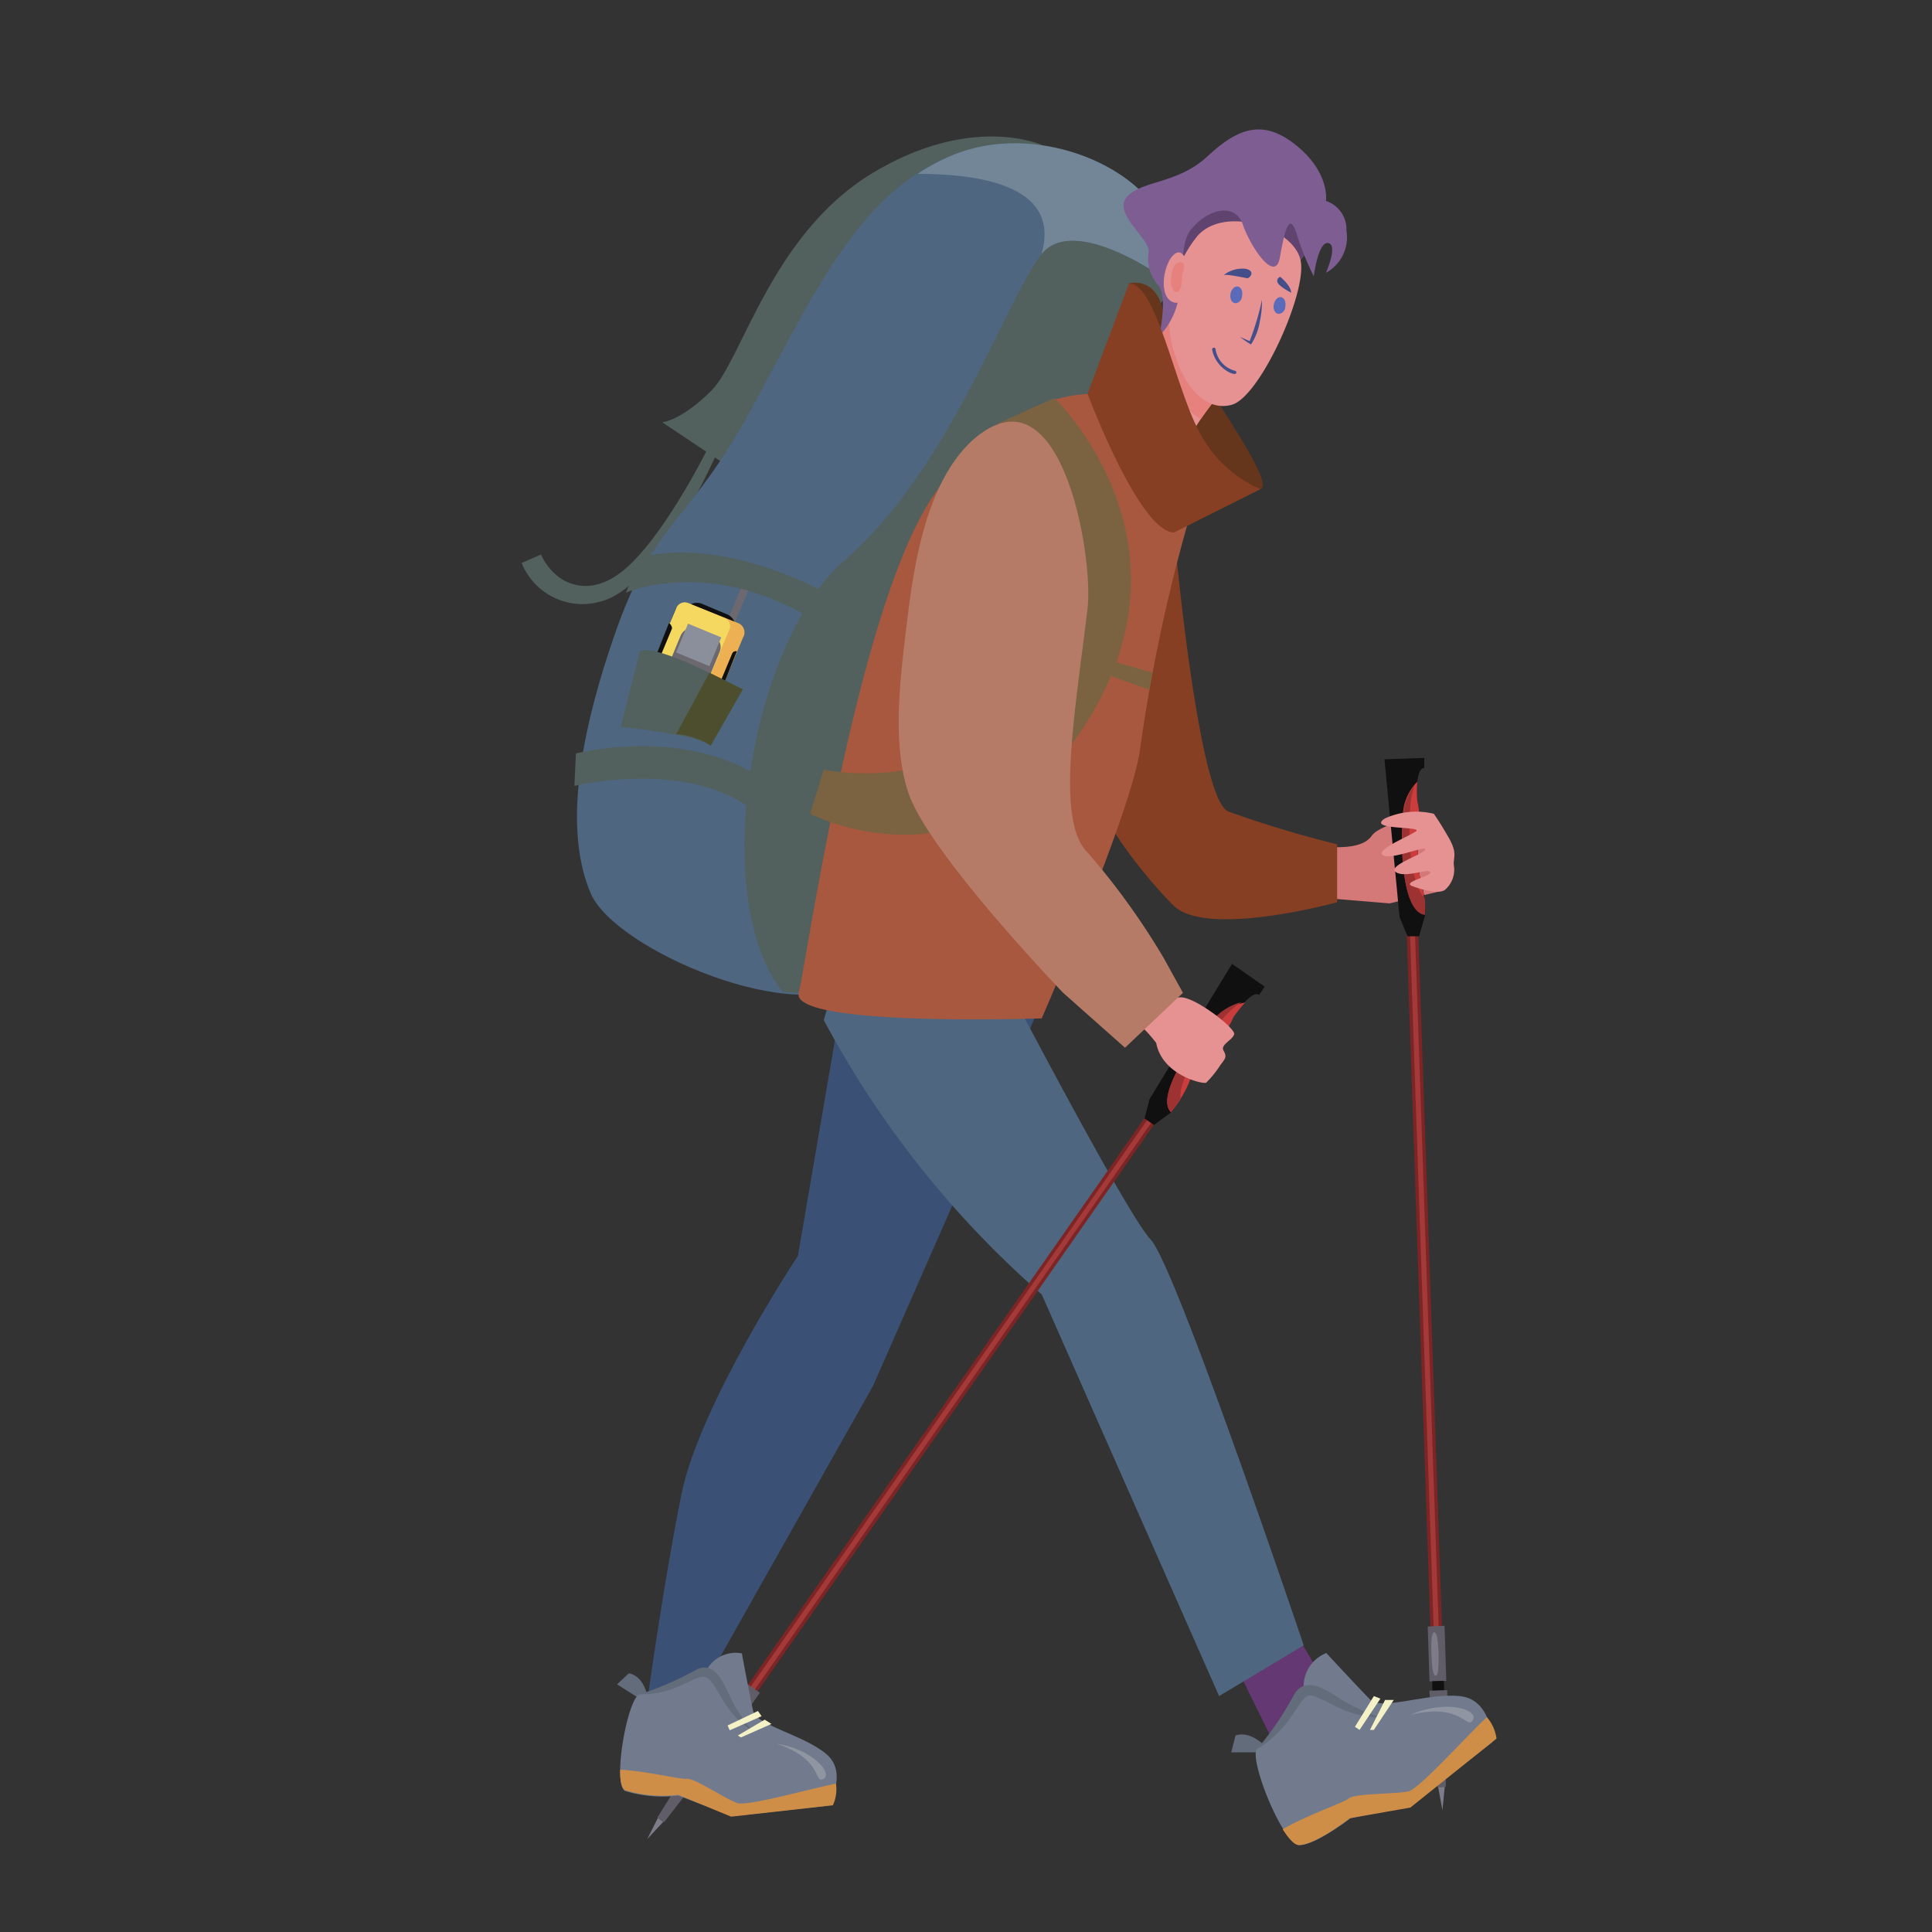 <svg id="Layer_1" data-name="Layer 1" xmlns="http://www.w3.org/2000/svg" viewBox="0 0 100 100"><rect x="0" y="0" width="100" height="100" fill="#333333" stroke="none"/><defs><style>.cls-1{fill:#52605e;}.cls-2{fill:#d57878;}.cls-3{fill:#7d2525;}.cls-4{fill:#a43939;}.cls-5{fill:#605d69;}.cls-6{fill:#101010;}.cls-7{fill:#7e7c88;}.cls-8{fill:#cb3d3d;}.cls-9{fill:#9c3232;}.cls-10{fill:#643873;}.cls-11{fill:#873f23;}.cls-12{fill:#3a5075;}.cls-13{fill:#4e667f;}.cls-14{fill:#728698;}.cls-15{fill:#a7583e;}.cls-16{fill:#65361b;}.cls-17{fill:#60446f;}.cls-18{fill:#e79292;}.cls-19{fill:#e6817e;}.cls-20{fill:#7e5e92;}.cls-21{fill:#444f8a;}.cls-22{fill:#5b6ab9;}.cls-23{fill:#7b6342;}.cls-24{fill:#b67b66;}.cls-25{fill:#636c7b;}.cls-26{fill:#717b8d;}.cls-27{fill:#f4f1c6;}.cls-28{fill:#cf8e48;}.cls-29{fill:#8f96a2;}.cls-30{fill:#6c6870;}.cls-31{fill:#edb052;}.cls-32{fill:#f4d85f;}.cls-33{fill:#8b8f9b;}.cls-34{fill:#4c4e2e;}</style></defs><path class="cls-1" d="M37.36,22.89c-3.7,8.38-6.39,8.2-6.48,8.3A3.4,3.4,0,0,1,27,29.14l1-.44a3.06,3.06,0,0,0,.94,1.18,2.32,2.32,0,0,0,1.79.41,3.16,3.16,0,0,0,1.1-.45c1.87-1.16,4.11-5.19,5.07-7.16Z"/><path class="cls-1" d="M37.77,24.19,53.92,7.5S50.26,5.84,45.09,9s-6.7,9.66-8.27,11.22-2.54,1.64-2.54,1.64Z"/><path class="cls-2" d="M67.67,43.68s2.64.59,3.33-.42c.48-.7,3.21-1.14,3.21-1.14l.37,4-2.66.64-3-.25Z"/><polygon class="cls-3" points="74.65 84.62 74.05 84.64 72.81 48.33 73.41 48.3 74.65 84.62"/><polygon class="cls-4" points="74.48 84.63 74.22 84.63 72.98 48.32 73.24 48.31 74.48 84.63"/><polygon class="cls-5" points="74.86 87 73.99 87.03 73.9 84.19 74.77 84.15 74.86 87"/><polygon class="cls-6" points="74.75 87.52 74.14 87.54 74.13 87.02 74.73 87 74.75 87.52"/><polygon class="cls-5" points="74.83 92.49 74.4 92.5 73.98 87.51 74.91 87.48 74.83 92.49"/><polygon class="cls-7" points="74.66 93.7 74.44 92.5 74.78 92.49 74.66 93.7"/><path class="cls-6" d="M73.36,40.47a7.36,7.36,0,0,0,0,1,5.68,5.68,0,0,1,.06,2.24,5.07,5.07,0,0,0,.12,1.86,5.7,5.7,0,0,1,.22,1.82l-.31,1.07-.6,0-.41-1-.78-8.16,2.06-.07,0,.52C73.5,39.75,73.4,40.1,73.36,40.47Z"/><path class="cls-8" d="M73.73,47.34c-1.07-.14-1.28-3.22-1.12-5a2.59,2.59,0,0,1,.75-1.88,7.36,7.36,0,0,0,0,1,5.68,5.68,0,0,1,.06,2.24,5.07,5.07,0,0,0,.12,1.86A5.7,5.7,0,0,1,73.73,47.34Z"/><path class="cls-9" d="M73,41.72a4.09,4.09,0,0,1,.24-1.12,2.9,2.9,0,0,0-.61,1.75c-.16,1.77,0,4.85,1.12,5a6,6,0,0,0,0-.85C73,45.73,72.85,43.24,73,41.72Z"/><path class="cls-7" d="M74.46,85.6c0,.62,0,1.12-.15,1.13s-.2-.5-.22-1.12,0-1.12.15-1.12S74.44,85,74.46,85.6Z"/><polygon class="cls-10" points="63.95 86.19 66.17 90.7 69.56 88.75 67.28 84.89 63.95 86.19"/><path class="cls-11" d="M60.77,27.56S62,41.34,63.57,42a56.09,56.09,0,0,0,5.64,1.7l0,3s-6.77,1.87-8.48.16-4.16-5-3.63-5.5S60.77,27.56,60.77,27.56Z"/><path class="cls-12" d="M53.92,51.86,45.19,71.73l-8.46,15V88H33.51s.81-5.91,1.75-10.61S41.3,65,41.3,65l2.42-14.1L53.92,49Z"/><path class="cls-13" d="M45.46,49H43.72L42.64,52.8A50.23,50.23,0,0,0,53.92,67L63.1,87.79l4.38-2.63s-6.64-19.67-7.92-21-8.22-14.69-8.22-14.69Z"/><path class="cls-13" d="M60.43,13.23c0,.36-6.67,10.93-8,18.44s-5,16.43-8,19-12.61-1.49-13.86-4.44-.84-7.37,1.24-13.37,3.76-5.64,7-11.55S44.38,9.92,49.38,8,61,9.48,60.43,13.23Z"/><path class="cls-14" d="M49.38,8a10.43,10.43,0,0,0-1.88,1c3.4,0,7.54.68,6.36,4.3-1.32,4.06,1.55,5.31,3.48,5.69,1.65-3.19,3.06-5.52,3.09-5.69C61,9.48,54.38,6,49.38,8Z"/><path class="cls-1" d="M40.51,51.34C36.62,46.4,38.88,33.18,43.72,29c5.34-4.58,8.37-13.46,10.14-15.79s6.85,1.51,6.85,1.51c-.05.36-7,9.42-8.31,16.93s-5,16.43-8,19C43.62,51.31,42.21,51.48,40.51,51.34Z"/><path class="cls-15" d="M56.83,20.4s-4.39-.54-8.41,5.1-6.64,24.11-7.08,25.89,12.58,1.32,12.58,1.32,4.71-10.82,5.1-14a86.73,86.73,0,0,1,2.46-11.63Z"/><path class="cls-16" d="M58.44,14.67s1.29-.39,1.74,1.3,6.07,9,5.06,9.35c-2.3.68-5.92-6.1-5.92-6.1Z"/><path class="cls-17" d="M60.5,18.4c-.08-.12-.08-4.46-.08-4.46s.13-3.21.93-3.43,2.9-1.27,4.2-.77a5.23,5.23,0,0,1,2.1,1.38c.08.12.35,2,.35,2s-.2-.66-1.11,1.11S60.5,18.4,60.5,18.4Z"/><path class="cls-18" d="M63.82,19.57c-.34.41-3.24,3.59-2.6,4.94.19.41-4.09.33-3-2.79s2.8-6.64,2.8-6.64Z"/><path class="cls-19" d="M61.05,15.08s-.43.9-1,2.19c.06,1.52.78,3.7,2.11,4.41a26,26,0,0,1,1.66-2.11Z"/><path class="cls-18" d="M62,12.19a6.62,6.62,0,0,0-1.37,5.47c.47,2.17,1.69,3.69,3.13,3.29s3.85-5.69,3.57-7.41S63.44,10.61,62,12.19Z"/><path class="cls-20" d="M60,17.39s.43-1.88,0-2.57a2.09,2.09,0,0,1-.55-1.76c.12-.67-1.87-2-1.13-2.86s2.63-.67,4.17-2.1,2.85-2,4.61-.57,1.53,2.87,1.53,2.87a1.54,1.54,0,0,1,1.06,1.53,2.09,2.09,0,0,1-1.06,2.19s.64-1.44.12-1.54S68,14.3,68,14.3a14.5,14.5,0,0,1-.88-2.18c-.4-1.27-.64-.08-.88,1.23s-1.5-.54-1.91-1.72-1.82-.82-2.69.26S61.76,15.62,60,17.39Z"/><path class="cls-18" d="M61.62,14.29s-.22-1.56-.8-1.16-.9,2.17-.13,2.5S61.62,14.29,61.62,14.29Z"/><path class="cls-19" d="M61.19,14.21s.31-.72-.17-.63-.54,1.42-.18,1.54S61.19,14.21,61.19,14.21Z"/><path class="cls-21" d="M65.32,15.52a5,5,0,0,1-.12,1.16,3,3,0,0,1-.45,1.15,6,6,0,0,1-.57-.39l.58.25-.09,0A14.34,14.34,0,0,0,65.32,15.52Z"/><path class="cls-21" d="M62.74,18.09c0-.11.17-.14.18,0a1.36,1.36,0,0,0,1,1.1.08.08,0,0,1,.07.1C64,19.53,62.92,19.1,62.74,18.09Z"/><path class="cls-22" d="M64.29,15.31c0,.24-.21.41-.38.38s-.26-.25-.22-.48.21-.41.38-.38S64.34,15.08,64.29,15.31Z"/><path class="cls-22" d="M66.53,15.87c0,.23-.21.4-.38.37s-.27-.25-.22-.48.21-.41.38-.38S66.57,15.63,66.53,15.87Z"/><path class="cls-21" d="M63.31,14.26a1.58,1.58,0,0,1,1.14-.35c.58.1.23.51.1.49S63.33,14.14,63.31,14.26Z"/><path class="cls-21" d="M66.27,14.33s.56.46.56.82c0,0-.65-.33-.71-.55A.21.21,0,0,1,66.27,14.33Z"/><path class="cls-11" d="M58.44,14.67l-2.15,5.71s2.69,7.18,4.48,7.18l4.47-2.24a6.38,6.38,0,0,1-3.11-2.87C60.86,20.22,59.87,14.67,58.44,14.67Z"/><path class="cls-18" d="M74.21,42.12a3.88,3.88,0,0,0-2.52.24c-1,.62,2,.39,1.6.67s-2.09.94-1.71,1.23,2.22-.52,2.19-.29-2,.84-1.52,1.17,1.69-.22,1.78,0-1.49.51-.94.72,1.41.42,1.7.2a1.38,1.38,0,0,0,.47-1.21c-.08-.47.23-.62-.29-1.52S74.21,42.12,74.21,42.12Z"/><polygon class="cls-3" points="38.95 87.92 38.46 87.57 59.29 57.8 59.78 58.14 38.95 87.92"/><polygon class="cls-4" points="38.81 87.82 38.6 87.67 59.43 57.9 59.64 58.04 38.81 87.82"/><rect class="cls-5" x="37.72" y="87.11" width="0.87" height="2.85" transform="translate(57.7 -5.87) rotate(35.01)"/><rect class="cls-6" x="36.93" y="89.61" width="0.52" height="0.6" transform="translate(-57.86 69.12) rotate(-55.19)"/><polygon class="cls-5" points="34.37 94.32 34.02 94.08 36.68 89.83 37.45 90.36 34.37 94.32"/><polygon class="cls-7" points="33.5 95.19 34.05 94.1 34.33 94.3 33.5 95.19"/><path class="cls-6" d="M64.44,51.85a7.11,7.11,0,0,0-.59.74,5.85,5.85,0,0,1-1.3,1.83,5,5,0,0,0-1,1.55,6.18,6.18,0,0,1-.93,1.6l-.89.66-.49-.34.26-1,4.27-7,1.69,1.18-.29.43C65,51.36,64.7,51.58,64.44,51.85Z"/><path class="cls-8" d="M60.61,57.57c-.77-.75.91-3.34,2.1-4.67a2.58,2.58,0,0,1,1.73-1,7.11,7.11,0,0,0-.59.74,5.85,5.85,0,0,1-1.3,1.83,5,5,0,0,0-1,1.55A6.18,6.18,0,0,1,60.61,57.57Z"/><path class="cls-9" d="M63.39,52.62a4.42,4.42,0,0,1,.86-.75,3,3,0,0,0-1.54,1c-1.19,1.33-2.87,3.92-2.1,4.67a5.53,5.53,0,0,0,.49-.7C61,55.83,62.37,53.76,63.39,52.62Z"/><path class="cls-7" d="M38.21,88.59c-.36.5-.71.87-.79.81s.13-.52.49-1,.71-.88.79-.82S38.57,88.08,38.21,88.59Z"/><path class="cls-18" d="M59.92,52.78s.4-1,1.1-1.15,2.94,1.59,2.86,1.9-.73.54-.55.85.1.41-.16.74a5.1,5.1,0,0,1-.74.92C62.24,56.15,59.19,55.43,59.92,52.78Z"/><path class="cls-18" d="M60.07,51.11l-1.62,1.45.11.1A8.06,8.06,0,0,1,59.86,54L61,51.63Z"/><path class="cls-23" d="M54.58,20.61s8,7.61,1.25,17.41c-5.79,8.36-13.9,4.1-13.9,4.1l.71-2.29s12.11,2.82,13-12.62c.23-4.17-4-5.29-4-5.29Z"/><path class="cls-24" d="M53.67,22.32c2.07,1.69,2.85,7.26,2.62,9.18-.66,5.5-1.65,11,0,12.62a37.16,37.16,0,0,1,3.94,5.46l1,1.81-3,2.84-3.2-2.84s-6.91-7.18-8-10.32c-.89-2.61-.42-6.07-.1-8.74.37-3.11,1-7.39,3.47-9.6C51.75,21.58,52.82,21.62,53.67,22.32Z"/><path class="cls-1" d="M39.16,42.07c-3.48-2.84-9.38-1.41-9.43-1.39L29.81,39c.26-.07,6.24-1.54,10.37,1.82Z"/><path class="cls-25" d="M65.63,90.53s-.83-1-1.68-.7l-.22.87h1.79Z"/><path class="cls-26" d="M68.65,85.56s1.7,1.84,2.28,2.42,3.09-.4,4.7-.18,1.61,2.37,1.61,2.37l-4.19,3.29-3.15.65s-1.79,1.39-2.64,1.39-2.66-4.5-2.19-5,2.41-2.19,2.41-3.36A1.86,1.86,0,0,1,68.65,85.56Z"/><path class="cls-25" d="M71.45,88.88c-1.87,0-2.75-.95-3.57-1.12-.62-.13-.86,1.6-2.81,2.77a16.29,16.29,0,0,0,1.72-2.47c.17-.22.24-.72.84-.83s1.44.52,2,.86A9.11,9.11,0,0,0,71.45,88.88Z"/><polygon class="cls-27" points="71.11 87.79 70.13 89.38 70.37 89.54 71.45 87.92 71.11 87.79"/><polygon class="cls-27" points="71.69 87.99 70.91 89.54 71.11 89.54 72.14 87.99 71.69 87.99"/><path class="cls-28" d="M69.79,93.1c.28-.28,2.32-.23,3.08-.37.55-.09,2.85-2.68,4.09-3.85a2.14,2.14,0,0,1,.5,1.11L73,93.56l-3.13.55s-1.79,1.39-2.64,1.39c-.23,0-.53-.33-.84-.82C67.69,93.93,69.6,93.28,69.79,93.1Z"/><path class="cls-29" d="M73,88.76c1.86-.82,3.55-.27,3.24.27S75.66,88.1,73,88.76Z"/><path class="cls-25" d="M33.55,88s-.13-1.23-1-1.39l-.61.57,1.41.9Z"/><path class="cls-26" d="M38.4,85.58s.42,2.29.59,3,2.62,1.23,3.78,2.21.08,2.67.08,2.67L37.91,94l-2.8-1.06a6.72,6.72,0,0,1-2.76-.24c-.67-.42.15-4.86.76-5s3-.52,3.57-1.43A1.71,1.71,0,0,1,38.4,85.58Z"/><path class="cls-25" d="M38.94,89.59c-1.46-.94-1.68-2.13-2.24-2.67s-1.47.83-3.59.77a15.05,15.05,0,0,0,2.58-1.08c.26-.09.56-.44,1.08-.23s.87,1.13,1.13,1.67A8.87,8.87,0,0,0,38.94,89.59Z"/><polygon class="cls-27" points="39.23 88.56 37.66 89.31 37.77 89.56 39.42 88.83 39.23 88.56"/><polygon class="cls-27" points="39.58 89.01 38.19 89.83 38.35 89.93 39.93 89.23 39.58 89.01"/><path class="cls-28" d="M35.53,92.07c.36-.08,1.94,1,2.61,1.25.48.2,3.57-.68,5.13-1a2,2,0,0,1-.16,1.12l-5.27.59-2.73-1.13a6.72,6.72,0,0,1-2.76-.24c-.19-.11-.26-.52-.25-1.06C33.47,91.67,35.29,92.12,35.53,92.07Z"/><path class="cls-29" d="M40.21,90.26c1.87.28,2.92,1.55,2.41,1.82S42.64,91.07,40.21,90.26Z"/><polygon class="cls-23" points="57.64 34.24 59.65 34.82 59.49 35.7 57.07 34.84 57.64 34.24"/><polygon class="cls-30" points="37.97 32.38 37.6 32.23 38.42 30.27 38.79 30.42 37.97 32.38"/><path d="M38.78,30.44l-.37-.15,0-.05a.2.2,0,0,1,.26-.11h0a.21.21,0,0,1,.11.27Z"/><path class="cls-6" d="M37.64,31.8l-1.31-.55a.68.68,0,0,0-.88.37h0L38,32.69h0A.68.68,0,0,0,37.64,31.8Z"/><rect class="cls-6" x="32.67" y="32.71" width="6.12" height="3.77" rx="0.53" transform="translate(-9.91 54.33) rotate(-67.45)"/><path class="cls-31" d="M38.46,33l-1.82,4.37a.51.51,0,0,1-.68.25l-2.5-1a.52.52,0,0,1-.3-.67L35,31.5a.51.51,0,0,1,.68-.26l2.5,1A.52.52,0,0,1,38.46,33Z"/><path class="cls-32" d="M37.73,32.64,35.91,37a.46.46,0,0,1-.58.29l-2-.82a.45.45,0,0,1-.2-.62L35,31.5a.46.46,0,0,1,.58-.3l2,.82A.47.47,0,0,1,37.73,32.64Z"/><path class="cls-30" d="M35.84,35.49,35,35.15a.66.66,0,0,1-.35-.85l.58-1.4a.66.66,0,0,1,.85-.35l.82.34a.65.65,0,0,1,.35.85l-.58,1.4A.65.65,0,0,1,35.84,35.49Z"/><path class="cls-6" d="M34.78,32.54l-.88,2.11a.21.21,0,0,1-.28.12l1-2.51a.2.2,0,0,1,.12.12A.22.22,0,0,1,34.78,32.54Z"/><path class="cls-6" d="M38.14,33.71l-1,2.51a.22.22,0,0,1-.12-.29l.88-2.11A.21.21,0,0,1,38.14,33.71Z"/><rect class="cls-33" x="35.18" y="32.85" width="1.87" height="1.62" transform="matrix(0.92, 0.38, -0.38, 0.92, 15.73, -11.31)"/><path class="cls-1" d="M42.69,32.46c-5.61-3.8-10.26-1.81-10.3-1.78l.81-1.81c.19-.1,4-1.3,10.39,2.25Z"/><path class="cls-1" d="M33.13,33.69l-1,3.93s4.28.44,4.59,1l1.66-2.91S34.25,33.34,33.13,33.69Z"/><path class="cls-34" d="M36.72,34.82,35,38a3.77,3.77,0,0,1,1.79.59l1.66-2.91S37.66,35.28,36.72,34.82Z"/></svg>